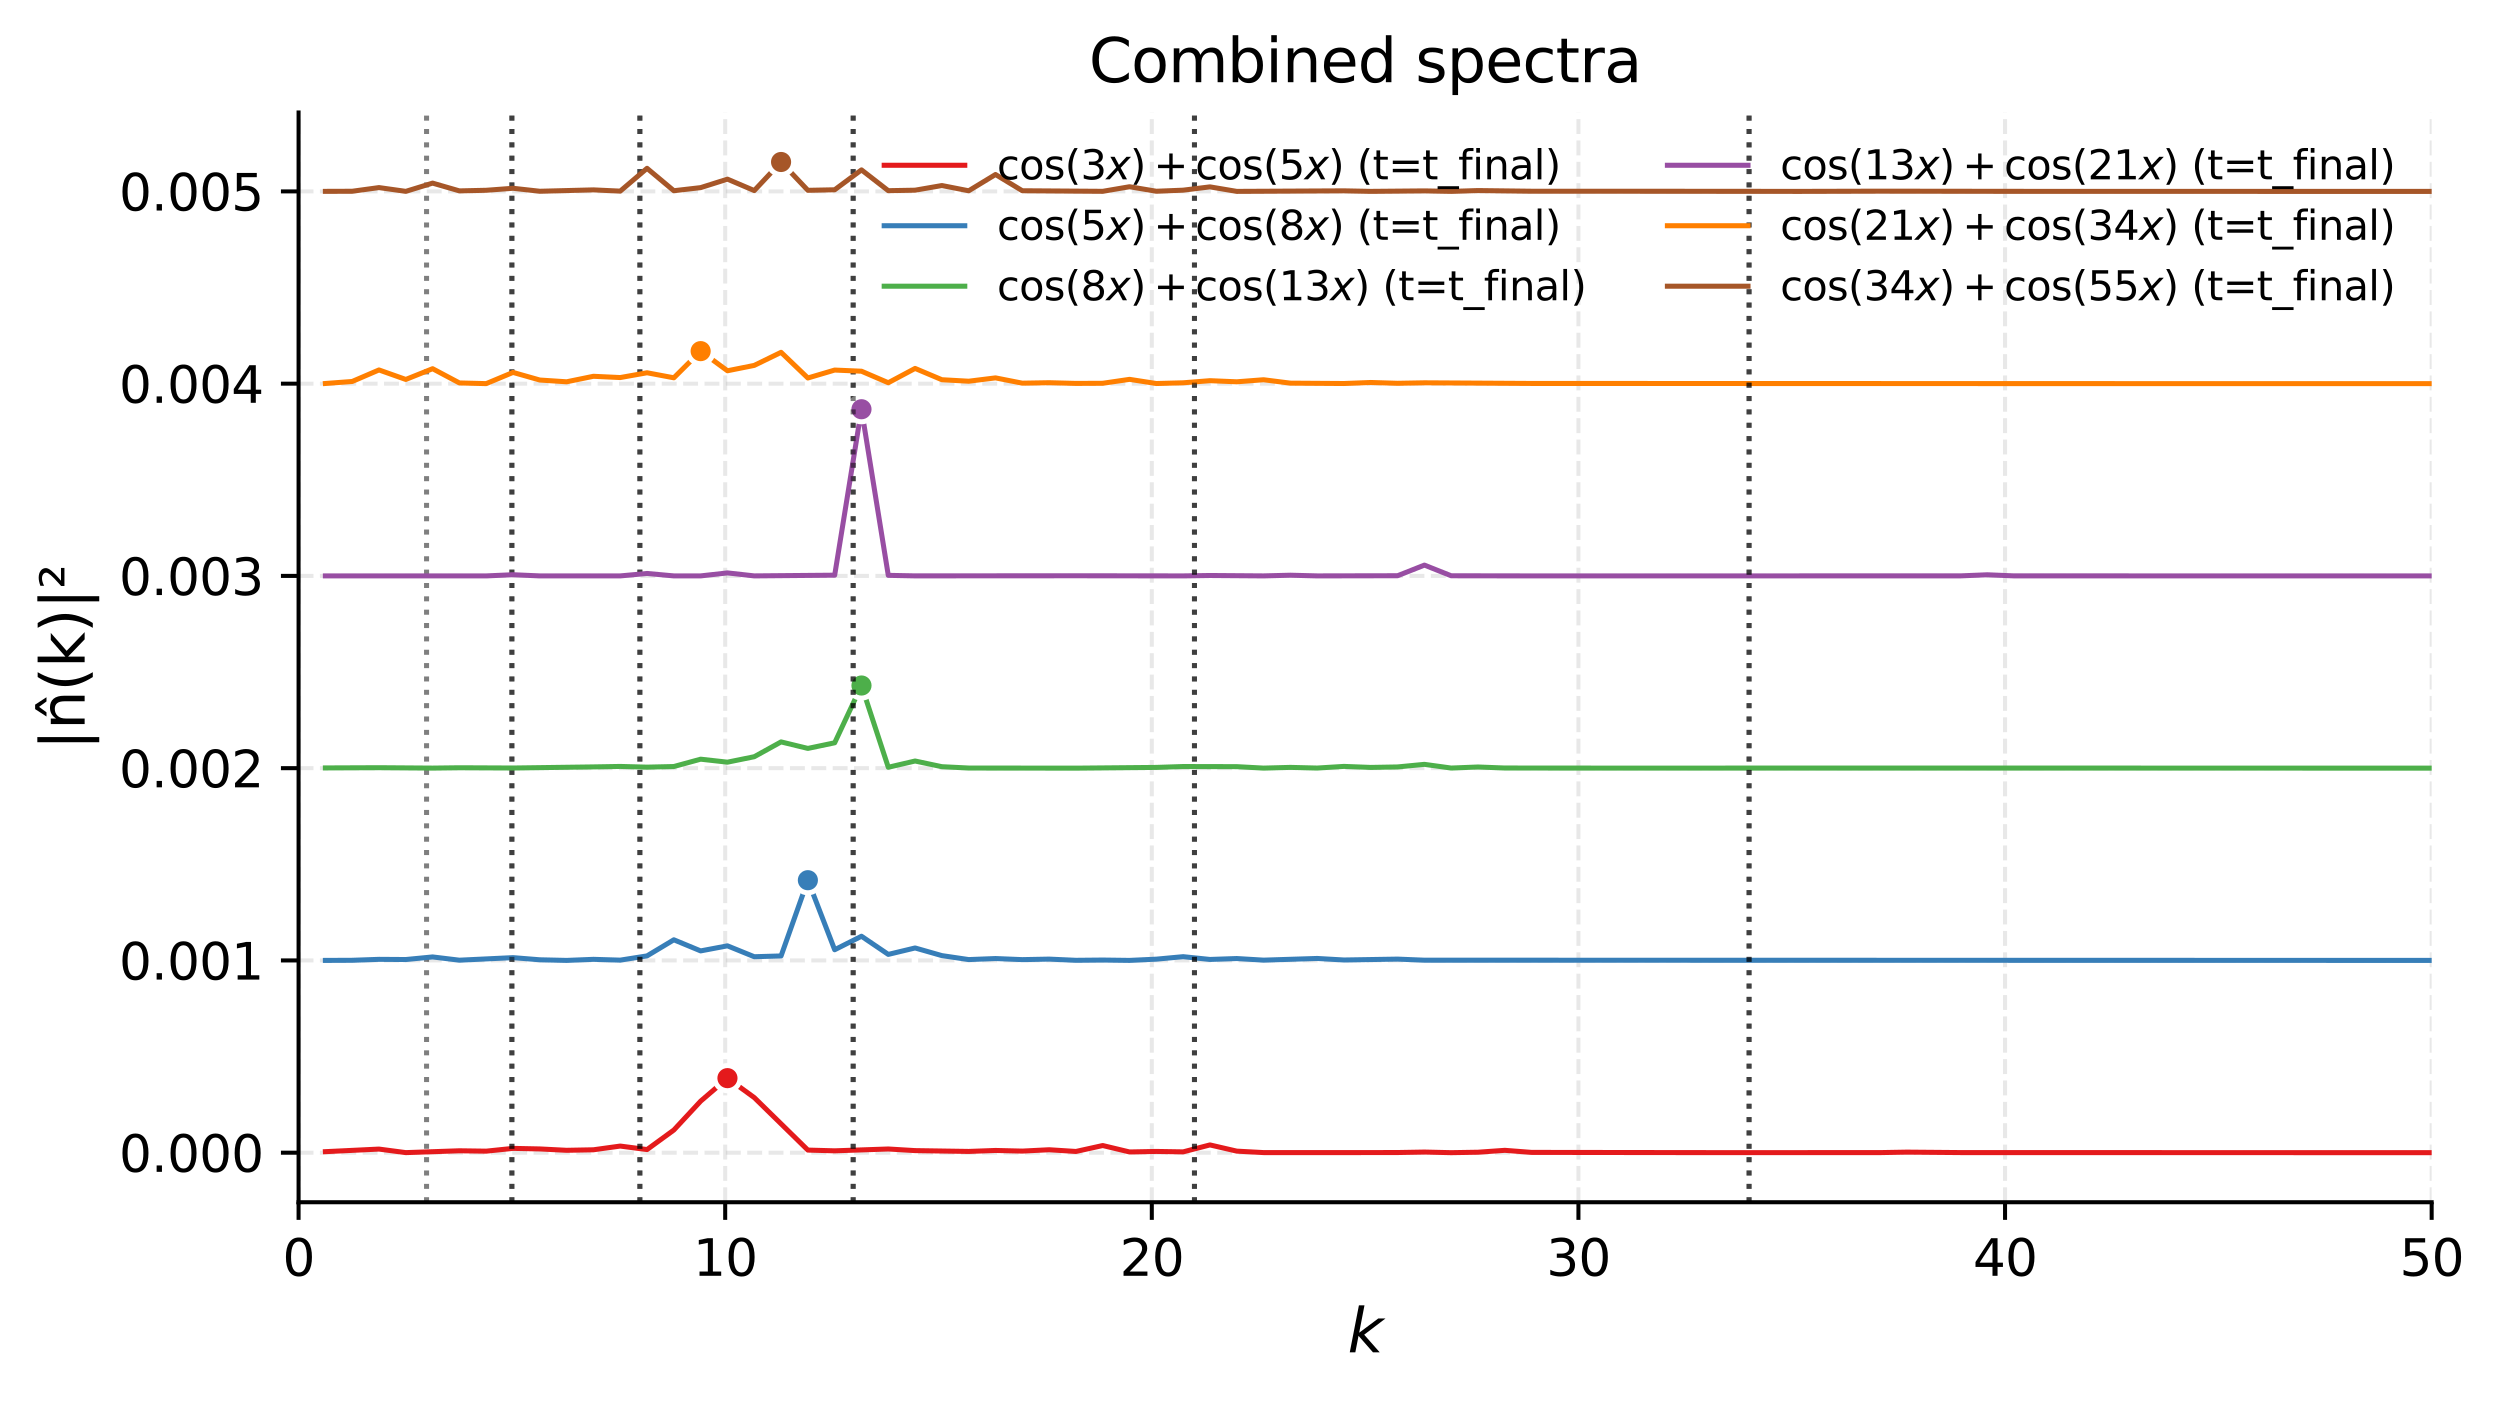 <?xml version="1.0" encoding="utf-8" standalone="no"?>
<!DOCTYPE svg PUBLIC "-//W3C//DTD SVG 1.1//EN"
  "http://www.w3.org/Graphics/SVG/1.1/DTD/svg11.dtd">
<svg xmlns:xlink="http://www.w3.org/1999/xlink" width="496.158pt" height="278.09pt" viewBox="0 0 496.158 278.09" xmlns="http://www.w3.org/2000/svg" version="1.1">
 <defs>
  <style type="text/css">*{stroke-linejoin: round; stroke-linecap: butt}</style>
 </defs>
 <g id="figure_1">
  <g id="patch_1">
   <path d="M 0 278.09 
L 496.158 278.09 
L 496.158 0 
L 0 0 
z
" style="fill: #ffffff"/>
  </g>
  <g id="axes_1">
   <g id="patch_2">
    <path d="M 59.256 238.598 
L 482.596 238.598 
L 482.596 22.318 
L 59.256 22.318 
z
" style="fill: #ffffff"/>
   </g>
   <g id="matplotlib.axis_1">
    <g id="xtick_1">
     <g id="line2d_1">
      <path d="M 59.256 238.598 
L 59.256 22.318 
" clip-path="url(#pb105284854)" style="fill: none; stroke-dasharray: 2.96,1.28; stroke-dashoffset: 0; stroke: #b0b0b0; stroke-opacity: 0.3; stroke-width: 0.8"/>
     </g>
     <g id="line2d_2">
      <defs>
       <path id="mf22208393f" d="M 0 0 
L 0 3.5 
" style="stroke: #000000; stroke-width: 0.8"/>
      </defs>
      <g>
       <use xlink:href="#mf22208393f" x="59.256" y="238.598" style="stroke: #000000; stroke-width: 0.8"/>
      </g>
     </g>
     <g id="text_1">
      <!-- 0 -->
      <g transform="translate(56.074 253.197) scale(0.1 -0.1)">
       <defs>
        <path id="DejaVuSans-30" d="M 2034 4250 
Q 1547 4250 1301 3770 
Q 1056 3291 1056 2328 
Q 1056 1369 1301 889 
Q 1547 409 2034 409 
Q 2525 409 2770 889 
Q 3016 1369 3016 2328 
Q 3016 3291 2770 3770 
Q 2525 4250 2034 4250 
z
M 2034 4750 
Q 2819 4750 3233 4129 
Q 3647 3509 3647 2328 
Q 3647 1150 3233 529 
Q 2819 -91 2034 -91 
Q 1250 -91 836 529 
Q 422 1150 422 2328 
Q 422 3509 836 4129 
Q 1250 4750 2034 4750 
z
" transform="scale(0.016)"/>
       </defs>
       <use xlink:href="#DejaVuSans-30"/>
      </g>
     </g>
    </g>
    <g id="xtick_2">
     <g id="line2d_3">
      <path d="M 143.924 238.598 
L 143.924 22.318 
" clip-path="url(#pb105284854)" style="fill: none; stroke-dasharray: 2.96,1.28; stroke-dashoffset: 0; stroke: #b0b0b0; stroke-opacity: 0.3; stroke-width: 0.8"/>
     </g>
     <g id="line2d_4">
      <g>
       <use xlink:href="#mf22208393f" x="143.924" y="238.598" style="stroke: #000000; stroke-width: 0.8"/>
      </g>
     </g>
     <g id="text_2">
      <!-- 10 -->
      <g transform="translate(137.561 253.197) scale(0.1 -0.1)">
       <defs>
        <path id="DejaVuSans-31" d="M 794 531 
L 1825 531 
L 1825 4091 
L 703 3866 
L 703 4441 
L 1819 4666 
L 2450 4666 
L 2450 531 
L 3481 531 
L 3481 0 
L 794 0 
L 794 531 
z
" transform="scale(0.016)"/>
       </defs>
       <use xlink:href="#DejaVuSans-31"/>
       <use xlink:href="#DejaVuSans-30" x="63.623"/>
      </g>
     </g>
    </g>
    <g id="xtick_3">
     <g id="line2d_5">
      <path d="M 228.592 238.598 
L 228.592 22.318 
" clip-path="url(#pb105284854)" style="fill: none; stroke-dasharray: 2.96,1.28; stroke-dashoffset: 0; stroke: #b0b0b0; stroke-opacity: 0.3; stroke-width: 0.8"/>
     </g>
     <g id="line2d_6">
      <g>
       <use xlink:href="#mf22208393f" x="228.592" y="238.598" style="stroke: #000000; stroke-width: 0.8"/>
      </g>
     </g>
     <g id="text_3">
      <!-- 20 -->
      <g transform="translate(222.229 253.197) scale(0.1 -0.1)">
       <defs>
        <path id="DejaVuSans-32" d="M 1228 531 
L 3431 531 
L 3431 0 
L 469 0 
L 469 531 
Q 828 903 1448 1529 
Q 2069 2156 2228 2338 
Q 2531 2678 2651 2914 
Q 2772 3150 2772 3378 
Q 2772 3750 2511 3984 
Q 2250 4219 1831 4219 
Q 1534 4219 1204 4116 
Q 875 4013 500 3803 
L 500 4441 
Q 881 4594 1212 4672 
Q 1544 4750 1819 4750 
Q 2544 4750 2975 4387 
Q 3406 4025 3406 3419 
Q 3406 3131 3298 2873 
Q 3191 2616 2906 2266 
Q 2828 2175 2409 1742 
Q 1991 1309 1228 531 
z
" transform="scale(0.016)"/>
       </defs>
       <use xlink:href="#DejaVuSans-32"/>
       <use xlink:href="#DejaVuSans-30" x="63.623"/>
      </g>
     </g>
    </g>
    <g id="xtick_4">
     <g id="line2d_7">
      <path d="M 313.26 238.598 
L 313.26 22.318 
" clip-path="url(#pb105284854)" style="fill: none; stroke-dasharray: 2.96,1.28; stroke-dashoffset: 0; stroke: #b0b0b0; stroke-opacity: 0.3; stroke-width: 0.8"/>
     </g>
     <g id="line2d_8">
      <g>
       <use xlink:href="#mf22208393f" x="313.26" y="238.598" style="stroke: #000000; stroke-width: 0.8"/>
      </g>
     </g>
     <g id="text_4">
      <!-- 30 -->
      <g transform="translate(306.897 253.197) scale(0.1 -0.1)">
       <defs>
        <path id="DejaVuSans-33" d="M 2597 2516 
Q 3050 2419 3304 2112 
Q 3559 1806 3559 1356 
Q 3559 666 3084 287 
Q 2609 -91 1734 -91 
Q 1441 -91 1130 -33 
Q 819 25 488 141 
L 488 750 
Q 750 597 1062 519 
Q 1375 441 1716 441 
Q 2309 441 2620 675 
Q 2931 909 2931 1356 
Q 2931 1769 2642 2001 
Q 2353 2234 1838 2234 
L 1294 2234 
L 1294 2753 
L 1863 2753 
Q 2328 2753 2575 2939 
Q 2822 3125 2822 3475 
Q 2822 3834 2567 4026 
Q 2313 4219 1838 4219 
Q 1578 4219 1281 4162 
Q 984 4106 628 3988 
L 628 4550 
Q 988 4650 1302 4700 
Q 1616 4750 1894 4750 
Q 2613 4750 3031 4423 
Q 3450 4097 3450 3541 
Q 3450 3153 3228 2886 
Q 3006 2619 2597 2516 
z
" transform="scale(0.016)"/>
       </defs>
       <use xlink:href="#DejaVuSans-33"/>
       <use xlink:href="#DejaVuSans-30" x="63.623"/>
      </g>
     </g>
    </g>
    <g id="xtick_5">
     <g id="line2d_9">
      <path d="M 397.928 238.598 
L 397.928 22.318 
" clip-path="url(#pb105284854)" style="fill: none; stroke-dasharray: 2.96,1.28; stroke-dashoffset: 0; stroke: #b0b0b0; stroke-opacity: 0.3; stroke-width: 0.8"/>
     </g>
     <g id="line2d_10">
      <g>
       <use xlink:href="#mf22208393f" x="397.928" y="238.598" style="stroke: #000000; stroke-width: 0.8"/>
      </g>
     </g>
     <g id="text_5">
      <!-- 40 -->
      <g transform="translate(391.565 253.197) scale(0.1 -0.1)">
       <defs>
        <path id="DejaVuSans-34" d="M 2419 4116 
L 825 1625 
L 2419 1625 
L 2419 4116 
z
M 2253 4666 
L 3047 4666 
L 3047 1625 
L 3713 1625 
L 3713 1100 
L 3047 1100 
L 3047 0 
L 2419 0 
L 2419 1100 
L 313 1100 
L 313 1709 
L 2253 4666 
z
" transform="scale(0.016)"/>
       </defs>
       <use xlink:href="#DejaVuSans-34"/>
       <use xlink:href="#DejaVuSans-30" x="63.623"/>
      </g>
     </g>
    </g>
    <g id="xtick_6">
     <g id="line2d_11">
      <path d="M 482.596 238.598 
L 482.596 22.318 
" clip-path="url(#pb105284854)" style="fill: none; stroke-dasharray: 2.96,1.28; stroke-dashoffset: 0; stroke: #b0b0b0; stroke-opacity: 0.3; stroke-width: 0.8"/>
     </g>
     <g id="line2d_12">
      <g>
       <use xlink:href="#mf22208393f" x="482.596" y="238.598" style="stroke: #000000; stroke-width: 0.8"/>
      </g>
     </g>
     <g id="text_6">
      <!-- 50 -->
      <g transform="translate(476.233 253.197) scale(0.1 -0.1)">
       <defs>
        <path id="DejaVuSans-35" d="M 691 4666 
L 3169 4666 
L 3169 4134 
L 1269 4134 
L 1269 2991 
Q 1406 3038 1543 3061 
Q 1681 3084 1819 3084 
Q 2600 3084 3056 2656 
Q 3513 2228 3513 1497 
Q 3513 744 3044 326 
Q 2575 -91 1722 -91 
Q 1428 -91 1123 -41 
Q 819 9 494 109 
L 494 744 
Q 775 591 1075 516 
Q 1375 441 1709 441 
Q 2250 441 2565 725 
Q 2881 1009 2881 1497 
Q 2881 1984 2565 2268 
Q 2250 2553 1709 2553 
Q 1456 2553 1204 2497 
Q 953 2441 691 2322 
L 691 4666 
z
" transform="scale(0.016)"/>
       </defs>
       <use xlink:href="#DejaVuSans-35"/>
       <use xlink:href="#DejaVuSans-30" x="63.623"/>
      </g>
     </g>
    </g>
    <g id="text_7">
     <!-- $k$ -->
     <g transform="translate(267.446 268.394) scale(0.12 -0.12)">
      <defs>
       <path id="DejaVuSans-Oblique-6b" d="M 1172 4863 
L 1747 4863 
L 1197 2028 
L 3169 3500 
L 3916 3500 
L 1716 1825 
L 3322 0 
L 2625 0 
L 1131 1709 
L 800 0 
L 225 0 
L 1172 4863 
z
" transform="scale(0.016)"/>
      </defs>
      <use xlink:href="#DejaVuSans-Oblique-6b" transform="translate(0 0.016)"/>
     </g>
    </g>
   </g>
   <g id="matplotlib.axis_2">
    <g id="ytick_1">
     <g id="line2d_13">
      <path d="M 59.256 228.767 
L 482.596 228.767 
" clip-path="url(#pb105284854)" style="fill: none; stroke-dasharray: 2.96,1.28; stroke-dashoffset: 0; stroke: #b0b0b0; stroke-opacity: 0.3; stroke-width: 0.8"/>
     </g>
     <g id="line2d_14">
      <defs>
       <path id="m8b36fe21f2" d="M 0 0 
L -3.5 0 
" style="stroke: #000000; stroke-width: 0.8"/>
      </defs>
      <g>
       <use xlink:href="#m8b36fe21f2" x="59.256" y="228.767" style="stroke: #000000; stroke-width: 0.8"/>
      </g>
     </g>
     <g id="text_8">
      <!-- 0.000 -->
      <g transform="translate(23.628 232.566) scale(0.1 -0.1)">
       <defs>
        <path id="DejaVuSans-2e" d="M 684 794 
L 1344 794 
L 1344 0 
L 684 0 
L 684 794 
z
" transform="scale(0.016)"/>
       </defs>
       <use xlink:href="#DejaVuSans-30"/>
       <use xlink:href="#DejaVuSans-2e" x="63.623"/>
       <use xlink:href="#DejaVuSans-30" x="95.41"/>
       <use xlink:href="#DejaVuSans-30" x="159.033"/>
       <use xlink:href="#DejaVuSans-30" x="222.656"/>
      </g>
     </g>
    </g>
    <g id="ytick_2">
     <g id="line2d_15">
      <path d="M 59.256 190.611 
L 482.596 190.611 
" clip-path="url(#pb105284854)" style="fill: none; stroke-dasharray: 2.96,1.28; stroke-dashoffset: 0; stroke: #b0b0b0; stroke-opacity: 0.3; stroke-width: 0.8"/>
     </g>
     <g id="line2d_16">
      <g>
       <use xlink:href="#m8b36fe21f2" x="59.256" y="190.611" style="stroke: #000000; stroke-width: 0.8"/>
      </g>
     </g>
     <g id="text_9">
      <!-- 0.001 -->
      <g transform="translate(23.628 194.41) scale(0.1 -0.1)">
       <use xlink:href="#DejaVuSans-30"/>
       <use xlink:href="#DejaVuSans-2e" x="63.623"/>
       <use xlink:href="#DejaVuSans-30" x="95.41"/>
       <use xlink:href="#DejaVuSans-30" x="159.033"/>
       <use xlink:href="#DejaVuSans-31" x="222.656"/>
      </g>
     </g>
    </g>
    <g id="ytick_3">
     <g id="line2d_17">
      <path d="M 59.256 152.454 
L 482.596 152.454 
" clip-path="url(#pb105284854)" style="fill: none; stroke-dasharray: 2.96,1.28; stroke-dashoffset: 0; stroke: #b0b0b0; stroke-opacity: 0.3; stroke-width: 0.8"/>
     </g>
     <g id="line2d_18">
      <g>
       <use xlink:href="#m8b36fe21f2" x="59.256" y="152.454" style="stroke: #000000; stroke-width: 0.8"/>
      </g>
     </g>
     <g id="text_10">
      <!-- 0.002 -->
      <g transform="translate(23.628 156.253) scale(0.1 -0.1)">
       <use xlink:href="#DejaVuSans-30"/>
       <use xlink:href="#DejaVuSans-2e" x="63.623"/>
       <use xlink:href="#DejaVuSans-30" x="95.41"/>
       <use xlink:href="#DejaVuSans-30" x="159.033"/>
       <use xlink:href="#DejaVuSans-32" x="222.656"/>
      </g>
     </g>
    </g>
    <g id="ytick_4">
     <g id="line2d_19">
      <path d="M 59.256 114.297 
L 482.596 114.297 
" clip-path="url(#pb105284854)" style="fill: none; stroke-dasharray: 2.96,1.28; stroke-dashoffset: 0; stroke: #b0b0b0; stroke-opacity: 0.3; stroke-width: 0.8"/>
     </g>
     <g id="line2d_20">
      <g>
       <use xlink:href="#m8b36fe21f2" x="59.256" y="114.297" style="stroke: #000000; stroke-width: 0.8"/>
      </g>
     </g>
     <g id="text_11">
      <!-- 0.003 -->
      <g transform="translate(23.628 118.097) scale(0.1 -0.1)">
       <use xlink:href="#DejaVuSans-30"/>
       <use xlink:href="#DejaVuSans-2e" x="63.623"/>
       <use xlink:href="#DejaVuSans-30" x="95.41"/>
       <use xlink:href="#DejaVuSans-30" x="159.033"/>
       <use xlink:href="#DejaVuSans-33" x="222.656"/>
      </g>
     </g>
    </g>
    <g id="ytick_5">
     <g id="line2d_21">
      <path d="M 59.256 76.141 
L 482.596 76.141 
" clip-path="url(#pb105284854)" style="fill: none; stroke-dasharray: 2.96,1.28; stroke-dashoffset: 0; stroke: #b0b0b0; stroke-opacity: 0.3; stroke-width: 0.8"/>
     </g>
     <g id="line2d_22">
      <g>
       <use xlink:href="#m8b36fe21f2" x="59.256" y="76.141" style="stroke: #000000; stroke-width: 0.8"/>
      </g>
     </g>
     <g id="text_12">
      <!-- 0.004 -->
      <g transform="translate(23.628 79.94) scale(0.1 -0.1)">
       <use xlink:href="#DejaVuSans-30"/>
       <use xlink:href="#DejaVuSans-2e" x="63.623"/>
       <use xlink:href="#DejaVuSans-30" x="95.41"/>
       <use xlink:href="#DejaVuSans-30" x="159.033"/>
       <use xlink:href="#DejaVuSans-34" x="222.656"/>
      </g>
     </g>
    </g>
    <g id="ytick_6">
     <g id="line2d_23">
      <path d="M 59.256 37.984 
L 482.596 37.984 
" clip-path="url(#pb105284854)" style="fill: none; stroke-dasharray: 2.96,1.28; stroke-dashoffset: 0; stroke: #b0b0b0; stroke-opacity: 0.3; stroke-width: 0.8"/>
     </g>
     <g id="line2d_24">
      <g>
       <use xlink:href="#m8b36fe21f2" x="59.256" y="37.984" style="stroke: #000000; stroke-width: 0.8"/>
      </g>
     </g>
     <g id="text_13">
      <!-- 0.005 -->
      <g transform="translate(23.628 41.783) scale(0.1 -0.1)">
       <use xlink:href="#DejaVuSans-30"/>
       <use xlink:href="#DejaVuSans-2e" x="63.623"/>
       <use xlink:href="#DejaVuSans-30" x="95.41"/>
       <use xlink:href="#DejaVuSans-30" x="159.033"/>
       <use xlink:href="#DejaVuSans-35" x="222.656"/>
      </g>
     </g>
    </g>
    <g id="text_14">
     <!-- |n̂(k)|² -->
     <g transform="translate(16.798 148.865) rotate(-90) scale(0.12 -0.12)">
      <defs>
       <path id="DejaVuSans-7c" d="M 1344 4891 
L 1344 -1509 
L 813 -1509 
L 813 4891 
L 1344 4891 
z
" transform="scale(0.016)"/>
       <path id="DejaVuSans-6e" d="M 3513 2113 
L 3513 0 
L 2938 0 
L 2938 2094 
Q 2938 2591 2744 2837 
Q 2550 3084 2163 3084 
Q 1697 3084 1428 2787 
Q 1159 2491 1159 1978 
L 1159 0 
L 581 0 
L 581 3500 
L 1159 3500 
L 1159 2956 
Q 1366 3272 1645 3428 
Q 1925 3584 2291 3584 
Q 2894 3584 3203 3211 
Q 3513 2838 3513 2113 
z
" transform="scale(0.016)"/>
       <path id="DejaVuSans-302" d="M -1831 5119 
L -1369 5119 
L -603 3944 
L -1038 3944 
L -1600 4709 
L -2163 3944 
L -2597 3944 
L -1831 5119 
z
M -1600 3584 
L -1600 3584 
z
" transform="scale(0.016)"/>
       <path id="DejaVuSans-28" d="M 1984 4856 
Q 1566 4138 1362 3434 
Q 1159 2731 1159 2009 
Q 1159 1288 1364 580 
Q 1569 -128 1984 -844 
L 1484 -844 
Q 1016 -109 783 600 
Q 550 1309 550 2009 
Q 550 2706 781 3412 
Q 1013 4119 1484 4856 
L 1984 4856 
z
" transform="scale(0.016)"/>
       <path id="DejaVuSans-6b" d="M 581 4863 
L 1159 4863 
L 1159 1991 
L 2875 3500 
L 3609 3500 
L 1753 1863 
L 3688 0 
L 2938 0 
L 1159 1709 
L 1159 0 
L 581 0 
L 581 4863 
z
" transform="scale(0.016)"/>
       <path id="DejaVuSans-29" d="M 513 4856 
L 1013 4856 
Q 1481 4119 1714 3412 
Q 1947 2706 1947 2009 
Q 1947 1309 1714 600 
Q 1481 -109 1013 -844 
L 513 -844 
Q 928 -128 1133 580 
Q 1338 1288 1338 2009 
Q 1338 2731 1133 3434 
Q 928 4138 513 4856 
z
" transform="scale(0.016)"/>
       <path id="DejaVuSans-b2" d="M 838 2444 
L 2163 2444 
L 2163 2088 
L 294 2088 
L 294 2431 
Q 400 2528 597 2703 
Q 1672 3656 1672 3950 
Q 1672 4156 1509 4282 
Q 1347 4409 1081 4409 
Q 919 4409 728 4354 
Q 538 4300 313 4191 
L 313 4575 
Q 553 4663 761 4706 
Q 969 4750 1147 4750 
Q 1600 4750 1872 4544 
Q 2144 4338 2144 4000 
Q 2144 3566 1109 2678 
Q 934 2528 838 2444 
z
" transform="scale(0.016)"/>
      </defs>
      <use xlink:href="#DejaVuSans-7c"/>
      <use xlink:href="#DejaVuSans-6e" x="33.691"/>
      <use xlink:href="#DejaVuSans-302" x="97.07"/>
      <use xlink:href="#DejaVuSans-28" x="97.07"/>
      <use xlink:href="#DejaVuSans-6b" x="136.084"/>
      <use xlink:href="#DejaVuSans-29" x="193.994"/>
      <use xlink:href="#DejaVuSans-7c" x="233.008"/>
      <use xlink:href="#DejaVuSans-b2" x="266.699"/>
     </g>
    </g>
   </g>
   <g id="line2d_25">
    <path d="M 64.575 228.563 
L 75.215 228.05 
L 80.535 228.753 
L 91.175 228.388 
L 96.495 228.463 
L 101.814 227.91 
L 107.134 228.022 
L 112.454 228.293 
L 117.774 228.19 
L 123.094 227.452 
L 128.414 228.147 
L 133.733 224.268 
L 139.053 218.538 
L 144.373 213.971 
L 149.693 217.831 
L 160.333 228.249 
L 165.653 228.396 
L 176.292 228.032 
L 181.612 228.353 
L 192.252 228.517 
L 197.572 228.323 
L 202.892 228.45 
L 208.211 228.182 
L 213.531 228.523 
L 218.851 227.346 
L 224.171 228.622 
L 229.491 228.517 
L 234.811 228.604 
L 240.13 227.225 
L 245.45 228.457 
L 250.77 228.746 
L 266.73 228.749 
L 277.369 228.736 
L 282.689 228.64 
L 288.009 228.763 
L 293.329 228.673 
L 298.649 228.298 
L 303.969 228.708 
L 341.208 228.756 
L 373.127 228.75 
L 378.446 228.654 
L 389.086 228.745 
L 415.685 228.75 
L 497.158 228.767 
L 497.158 228.767 
" clip-path="url(#pb105284854)" style="fill: none; stroke: #e41a1c; stroke-linecap: square"/>
   </g>
   <g id="line2d_26">
    <path d="M 144.373 213.971 
" clip-path="url(#pb105284854)" style="fill: none; stroke: #e41a1c; stroke-width: 1.5; stroke-linecap: square"/>
    <defs>
     <path id="m9e78f5639f" d="M 0 2.5 
C 0.663 2.5 1.299 2.237 1.768 1.768 
C 2.237 1.299 2.5 0.663 2.5 0 
C 2.5 -0.663 2.237 -1.299 1.768 -1.768 
C 1.299 -2.237 0.663 -2.5 0 -2.5 
C -0.663 -2.5 -1.299 -2.237 -1.768 -1.768 
C -2.237 -1.299 -2.5 -0.663 -2.5 0 
C -2.5 0.663 -2.237 1.299 -1.768 1.768 
C -1.299 2.237 -0.663 2.5 0 2.5 
z
" style="stroke: #ffffff"/>
    </defs>
    <g clip-path="url(#pb105284854)">
     <use xlink:href="#m9e78f5639f" x="144.373" y="213.971" style="fill: #e41a1c; stroke: #ffffff"/>
    </g>
   </g>
   <g id="line2d_27">
    <path d="M 84.656 238.598 
L 84.656 22.318 
" clip-path="url(#pb105284854)" style="fill: none; stroke-dasharray: 1,1.65; stroke-dashoffset: 0; stroke: #000000; stroke-opacity: 0.5"/>
   </g>
   <g id="line2d_28">
    <path d="M 101.59 238.598 
L 101.59 22.318 
" clip-path="url(#pb105284854)" style="fill: none; stroke-dasharray: 1,1.65; stroke-dashoffset: 0; stroke: #000000; stroke-opacity: 0.5"/>
   </g>
   <g id="line2d_29">
    <path d="M 64.575 190.606 
L 69.895 190.581 
L 75.215 190.395 
L 80.535 190.432 
L 85.855 189.916 
L 91.175 190.562 
L 101.814 190.055 
L 107.134 190.483 
L 112.454 190.605 
L 117.774 190.393 
L 123.094 190.552 
L 128.414 189.709 
L 133.733 186.515 
L 139.053 188.719 
L 144.373 187.713 
L 149.693 189.875 
L 155.013 189.719 
L 160.333 174.688 
L 165.653 188.489 
L 170.972 185.81 
L 176.292 189.413 
L 181.612 188.135 
L 186.932 189.655 
L 192.252 190.441 
L 197.572 190.234 
L 202.892 190.452 
L 208.211 190.347 
L 213.531 190.586 
L 218.851 190.534 
L 224.171 190.604 
L 229.491 190.357 
L 234.811 189.864 
L 240.13 190.415 
L 245.45 190.233 
L 250.77 190.553 
L 261.41 190.218 
L 266.73 190.523 
L 277.369 190.347 
L 282.689 190.563 
L 497.158 190.608 
L 497.158 190.608 
" clip-path="url(#pb105284854)" style="fill: none; stroke: #377eb8; stroke-linecap: square"/>
   </g>
   <g id="line2d_30">
    <path d="M 160.333 174.688 
" clip-path="url(#pb105284854)" style="fill: none; stroke: #377eb8; stroke-width: 1.5; stroke-linecap: square"/>
    <defs>
     <path id="ma1eb45672c" d="M 0 2.5 
C 0.663 2.5 1.299 2.237 1.768 1.768 
C 2.237 1.299 2.5 0.663 2.5 0 
C 2.5 -0.663 2.237 -1.299 1.768 -1.768 
C 1.299 -2.237 0.663 -2.5 0 -2.5 
C -0.663 -2.5 -1.299 -2.237 -1.768 -1.768 
C -2.237 -1.299 -2.5 -0.663 -2.5 0 
C -2.5 0.663 -2.237 1.299 -1.768 1.768 
C -1.299 2.237 -0.663 2.5 0 2.5 
z
" style="stroke: #ffffff"/>
    </defs>
    <g clip-path="url(#pb105284854)">
     <use xlink:href="#ma1eb45672c" x="160.333" y="174.688" style="fill: #377eb8; stroke: #ffffff"/>
    </g>
   </g>
   <g id="line2d_31">
    <path d="M 101.59 238.598 
L 101.59 22.318 
" clip-path="url(#pb105284854)" style="fill: none; stroke-dasharray: 1,1.65; stroke-dashoffset: 0; stroke: #000000; stroke-opacity: 0.5"/>
   </g>
   <g id="line2d_32">
    <path d="M 126.99 238.598 
L 126.99 22.318 
" clip-path="url(#pb105284854)" style="fill: none; stroke-dasharray: 1,1.65; stroke-dashoffset: 0; stroke: #000000; stroke-opacity: 0.5"/>
   </g>
   <g id="line2d_33">
    <path d="M 64.575 152.405 
L 75.215 152.359 
L 85.855 152.438 
L 91.175 152.371 
L 101.814 152.421 
L 117.774 152.202 
L 123.094 152.109 
L 128.414 152.25 
L 133.733 152.127 
L 139.053 150.67 
L 144.373 151.263 
L 149.693 150.179 
L 155.013 147.24 
L 160.333 148.533 
L 165.653 147.416 
L 170.972 136.048 
L 176.292 152.275 
L 181.612 151.033 
L 186.932 152.161 
L 192.252 152.425 
L 213.531 152.449 
L 229.491 152.303 
L 234.811 152.127 
L 245.45 152.152 
L 250.77 152.44 
L 256.09 152.298 
L 261.41 152.43 
L 266.73 152.102 
L 272.05 152.306 
L 277.369 152.209 
L 282.689 151.695 
L 288.009 152.43 
L 293.329 152.22 
L 298.649 152.421 
L 319.928 152.441 
L 383.766 152.43 
L 497.158 152.449 
L 497.158 152.449 
" clip-path="url(#pb105284854)" style="fill: none; stroke: #4daf4a; stroke-linecap: square"/>
   </g>
   <g id="line2d_34">
    <path d="M 170.972 136.048 
" clip-path="url(#pb105284854)" style="fill: none; stroke: #4daf4a; stroke-width: 1.5; stroke-linecap: square"/>
    <defs>
     <path id="m3208ad61ff" d="M 0 2.5 
C 0.663 2.5 1.299 2.237 1.768 1.768 
C 2.237 1.299 2.5 0.663 2.5 0 
C 2.5 -0.663 2.237 -1.299 1.768 -1.768 
C 1.299 -2.237 0.663 -2.5 0 -2.5 
C -0.663 -2.5 -1.299 -2.237 -1.768 -1.768 
C -2.237 -1.299 -2.5 -0.663 -2.5 0 
C -2.5 0.663 -2.237 1.299 -1.768 1.768 
C -1.299 2.237 -0.663 2.5 0 2.5 
z
" style="stroke: #ffffff"/>
    </defs>
    <g clip-path="url(#pb105284854)">
     <use xlink:href="#m3208ad61ff" x="170.972" y="136.048" style="fill: #4daf4a; stroke: #ffffff"/>
    </g>
   </g>
   <g id="line2d_35">
    <path d="M 126.99 238.598 
L 126.99 22.318 
" clip-path="url(#pb105284854)" style="fill: none; stroke-dasharray: 1,1.65; stroke-dashoffset: 0; stroke: #000000; stroke-opacity: 0.5"/>
   </g>
   <g id="line2d_36">
    <path d="M 169.324 238.598 
L 169.324 22.318 
" clip-path="url(#pb105284854)" style="fill: none; stroke-dasharray: 1,1.65; stroke-dashoffset: 0; stroke: #000000; stroke-opacity: 0.5"/>
   </g>
   <g id="line2d_37">
    <path d="M 64.575 114.292 
L 96.495 114.297 
L 101.814 114.061 
L 107.134 114.297 
L 123.094 114.297 
L 128.414 113.811 
L 133.733 114.295 
L 139.053 114.295 
L 144.373 113.7 
L 149.693 114.295 
L 165.653 114.152 
L 170.972 81.217 
L 176.292 114.185 
L 181.612 114.29 
L 213.531 114.268 
L 234.811 114.296 
L 240.13 114.215 
L 250.77 114.295 
L 256.09 114.158 
L 261.41 114.295 
L 277.369 114.261 
L 282.689 112.152 
L 288.009 114.269 
L 303.969 114.296 
L 314.608 114.296 
L 389.086 114.289 
L 394.406 114.073 
L 399.726 114.291 
L 497.158 114.297 
L 497.158 114.297 
" clip-path="url(#pb105284854)" style="fill: none; stroke: #984ea3; stroke-linecap: square"/>
   </g>
   <g id="line2d_38">
    <path d="M 170.972 81.217 
" clip-path="url(#pb105284854)" style="fill: none; stroke: #984ea3; stroke-width: 1.5; stroke-linecap: square"/>
    <defs>
     <path id="m567f474249" d="M 0 2.5 
C 0.663 2.5 1.299 2.237 1.768 1.768 
C 2.237 1.299 2.5 0.663 2.5 0 
C 2.5 -0.663 2.237 -1.299 1.768 -1.768 
C 1.299 -2.237 0.663 -2.5 0 -2.5 
C -0.663 -2.5 -1.299 -2.237 -1.768 -1.768 
C -2.237 -1.299 -2.5 -0.663 -2.5 0 
C -2.5 0.663 -2.237 1.299 -1.768 1.768 
C -1.299 2.237 -0.663 2.5 0 2.5 
z
" style="stroke: #ffffff"/>
    </defs>
    <g clip-path="url(#pb105284854)">
     <use xlink:href="#m567f474249" x="170.972" y="81.217" style="fill: #984ea3; stroke: #ffffff"/>
    </g>
   </g>
   <g id="line2d_39">
    <path d="M 169.324 238.598 
L 169.324 22.318 
" clip-path="url(#pb105284854)" style="fill: none; stroke-dasharray: 1,1.65; stroke-dashoffset: 0; stroke: #000000; stroke-opacity: 0.5"/>
   </g>
   <g id="line2d_40">
    <path d="M 237.058 238.598 
L 237.058 22.318 
" clip-path="url(#pb105284854)" style="fill: none; stroke-dasharray: 1,1.65; stroke-dashoffset: 0; stroke: #000000; stroke-opacity: 0.5"/>
   </g>
   <g id="line2d_41">
    <path d="M 64.575 76.109 
L 69.895 75.709 
L 75.215 73.421 
L 80.535 75.307 
L 85.855 73.173 
L 91.175 76 
L 96.495 76.136 
L 101.814 73.911 
L 107.134 75.422 
L 112.454 75.772 
L 117.774 74.68 
L 123.094 74.931 
L 128.414 73.98 
L 133.733 74.98 
L 139.053 69.687 
L 144.373 73.583 
L 149.693 72.517 
L 155.013 69.924 
L 160.333 75.017 
L 165.653 73.443 
L 170.972 73.672 
L 176.292 75.958 
L 181.612 73.118 
L 186.932 75.362 
L 192.252 75.657 
L 197.572 74.996 
L 202.892 76.046 
L 208.211 75.953 
L 213.531 76.093 
L 218.851 76.067 
L 224.171 75.287 
L 229.491 76.115 
L 234.811 75.972 
L 240.13 75.551 
L 245.45 75.773 
L 250.77 75.365 
L 256.09 76.041 
L 266.73 76.114 
L 272.05 75.908 
L 277.369 76.07 
L 282.689 75.972 
L 303.969 76.101 
L 431.645 76.138 
L 497.158 76.139 
L 497.158 76.139 
" clip-path="url(#pb105284854)" style="fill: none; stroke: #ff7f00; stroke-linecap: square"/>
   </g>
   <g id="line2d_42">
    <path d="M 139.053 69.687 
" clip-path="url(#pb105284854)" style="fill: none; stroke: #ff7f00; stroke-width: 1.5; stroke-linecap: square"/>
    <defs>
     <path id="m7a719849aa" d="M 0 2.5 
C 0.663 2.5 1.299 2.237 1.768 1.768 
C 2.237 1.299 2.5 0.663 2.5 0 
C 2.5 -0.663 2.237 -1.299 1.768 -1.768 
C 1.299 -2.237 0.663 -2.5 0 -2.5 
C -0.663 -2.5 -1.299 -2.237 -1.768 -1.768 
C -2.237 -1.299 -2.5 -0.663 -2.5 0 
C -2.5 0.663 -2.237 1.299 -1.768 1.768 
C -1.299 2.237 -0.663 2.5 0 2.5 
z
" style="stroke: #ffffff"/>
    </defs>
    <g clip-path="url(#pb105284854)">
     <use xlink:href="#m7a719849aa" x="139.053" y="69.687" style="fill: #ff7f00; stroke: #ffffff"/>
    </g>
   </g>
   <g id="line2d_43">
    <path d="M 237.058 238.598 
L 237.058 22.318 
" clip-path="url(#pb105284854)" style="fill: none; stroke-dasharray: 1,1.65; stroke-dashoffset: 0; stroke: #000000; stroke-opacity: 0.5"/>
   </g>
   <g id="line2d_44">
    <path d="M 347.127 238.598 
L 347.127 22.318 
" clip-path="url(#pb105284854)" style="fill: none; stroke-dasharray: 1,1.65; stroke-dashoffset: 0; stroke: #000000; stroke-opacity: 0.5"/>
   </g>
   <g id="line2d_45">
    <path d="M 64.575 37.978 
L 69.895 37.958 
L 75.215 37.228 
L 80.535 37.977 
L 85.855 36.342 
L 91.175 37.884 
L 96.495 37.764 
L 101.814 37.366 
L 107.134 37.958 
L 117.774 37.684 
L 123.094 37.931 
L 128.414 33.407 
L 133.733 37.852 
L 139.053 37.237 
L 144.373 35.554 
L 149.693 37.82 
L 155.013 32.149 
L 160.333 37.772 
L 165.653 37.664 
L 170.972 33.716 
L 176.292 37.844 
L 181.612 37.746 
L 186.932 36.822 
L 192.252 37.864 
L 197.572 34.632 
L 202.892 37.856 
L 213.531 37.933 
L 218.851 37.971 
L 224.171 37.061 
L 229.491 37.955 
L 234.811 37.742 
L 240.13 37.087 
L 245.45 37.983 
L 266.73 37.875 
L 272.05 37.981 
L 282.689 37.884 
L 288.009 37.983 
L 293.329 37.819 
L 303.969 37.952 
L 319.928 37.951 
L 357.167 37.983 
L 373.127 37.94 
L 405.046 37.981 
L 497.158 37.983 
L 497.158 37.983 
" clip-path="url(#pb105284854)" style="fill: none; stroke: #a65628; stroke-linecap: square"/>
   </g>
   <g id="line2d_46">
    <path d="M 155.013 32.149 
" clip-path="url(#pb105284854)" style="fill: none; stroke: #a65628; stroke-width: 1.5; stroke-linecap: square"/>
    <defs>
     <path id="mda341d984e" d="M 0 2.5 
C 0.663 2.5 1.299 2.237 1.768 1.768 
C 2.237 1.299 2.5 0.663 2.5 0 
C 2.5 -0.663 2.237 -1.299 1.768 -1.768 
C 1.299 -2.237 0.663 -2.5 0 -2.5 
C -0.663 -2.5 -1.299 -2.237 -1.768 -1.768 
C -2.237 -1.299 -2.5 -0.663 -2.5 0 
C -2.5 0.663 -2.237 1.299 -1.768 1.768 
C -1.299 2.237 -0.663 2.5 0 2.5 
z
" style="stroke: #ffffff"/>
    </defs>
    <g clip-path="url(#pb105284854)">
     <use xlink:href="#mda341d984e" x="155.013" y="32.149" style="fill: #a65628; stroke: #ffffff"/>
    </g>
   </g>
   <g id="line2d_47">
    <path d="M 347.127 238.598 
L 347.127 22.318 
" clip-path="url(#pb105284854)" style="fill: none; stroke-dasharray: 1,1.65; stroke-dashoffset: 0; stroke: #000000; stroke-opacity: 0.5"/>
   </g>
   <g id="line2d_48">
    <path clip-path="url(#pb105284854)" style="fill: none; stroke-dasharray: 1,1.65; stroke-dashoffset: 0; stroke: #000000; stroke-opacity: 0.5"/>
   </g>
   <g id="patch_3">
    <path d="M 59.256 238.598 
L 59.256 22.318 
" style="fill: none; stroke: #000000; stroke-width: 0.8; stroke-linejoin: miter; stroke-linecap: square"/>
   </g>
   <g id="patch_4">
    <path d="M 59.256 238.598 
L 482.596 238.598 
" style="fill: none; stroke: #000000; stroke-width: 0.8; stroke-linejoin: miter; stroke-linecap: square"/>
   </g>
   <g id="text_15">
    <!-- Combined spectra -->
    <g transform="translate(216.113 16.318) scale(0.12 -0.12)">
     <defs>
      <path id="DejaVuSans-43" d="M 4122 4306 
L 4122 3641 
Q 3803 3938 3442 4084 
Q 3081 4231 2675 4231 
Q 1875 4231 1450 3742 
Q 1025 3253 1025 2328 
Q 1025 1406 1450 917 
Q 1875 428 2675 428 
Q 3081 428 3442 575 
Q 3803 722 4122 1019 
L 4122 359 
Q 3791 134 3420 21 
Q 3050 -91 2638 -91 
Q 1578 -91 968 557 
Q 359 1206 359 2328 
Q 359 3453 968 4101 
Q 1578 4750 2638 4750 
Q 3056 4750 3426 4639 
Q 3797 4528 4122 4306 
z
" transform="scale(0.016)"/>
      <path id="DejaVuSans-6f" d="M 1959 3097 
Q 1497 3097 1228 2736 
Q 959 2375 959 1747 
Q 959 1119 1226 758 
Q 1494 397 1959 397 
Q 2419 397 2687 759 
Q 2956 1122 2956 1747 
Q 2956 2369 2687 2733 
Q 2419 3097 1959 3097 
z
M 1959 3584 
Q 2709 3584 3137 3096 
Q 3566 2609 3566 1747 
Q 3566 888 3137 398 
Q 2709 -91 1959 -91 
Q 1206 -91 779 398 
Q 353 888 353 1747 
Q 353 2609 779 3096 
Q 1206 3584 1959 3584 
z
" transform="scale(0.016)"/>
      <path id="DejaVuSans-6d" d="M 3328 2828 
Q 3544 3216 3844 3400 
Q 4144 3584 4550 3584 
Q 5097 3584 5394 3201 
Q 5691 2819 5691 2113 
L 5691 0 
L 5113 0 
L 5113 2094 
Q 5113 2597 4934 2840 
Q 4756 3084 4391 3084 
Q 3944 3084 3684 2787 
Q 3425 2491 3425 1978 
L 3425 0 
L 2847 0 
L 2847 2094 
Q 2847 2600 2669 2842 
Q 2491 3084 2119 3084 
Q 1678 3084 1418 2786 
Q 1159 2488 1159 1978 
L 1159 0 
L 581 0 
L 581 3500 
L 1159 3500 
L 1159 2956 
Q 1356 3278 1631 3431 
Q 1906 3584 2284 3584 
Q 2666 3584 2933 3390 
Q 3200 3197 3328 2828 
z
" transform="scale(0.016)"/>
      <path id="DejaVuSans-62" d="M 3116 1747 
Q 3116 2381 2855 2742 
Q 2594 3103 2138 3103 
Q 1681 3103 1420 2742 
Q 1159 2381 1159 1747 
Q 1159 1113 1420 752 
Q 1681 391 2138 391 
Q 2594 391 2855 752 
Q 3116 1113 3116 1747 
z
M 1159 2969 
Q 1341 3281 1617 3432 
Q 1894 3584 2278 3584 
Q 2916 3584 3314 3078 
Q 3713 2572 3713 1747 
Q 3713 922 3314 415 
Q 2916 -91 2278 -91 
Q 1894 -91 1617 61 
Q 1341 213 1159 525 
L 1159 0 
L 581 0 
L 581 4863 
L 1159 4863 
L 1159 2969 
z
" transform="scale(0.016)"/>
      <path id="DejaVuSans-69" d="M 603 3500 
L 1178 3500 
L 1178 0 
L 603 0 
L 603 3500 
z
M 603 4863 
L 1178 4863 
L 1178 4134 
L 603 4134 
L 603 4863 
z
" transform="scale(0.016)"/>
      <path id="DejaVuSans-65" d="M 3597 1894 
L 3597 1613 
L 953 1613 
Q 991 1019 1311 708 
Q 1631 397 2203 397 
Q 2534 397 2845 478 
Q 3156 559 3463 722 
L 3463 178 
Q 3153 47 2828 -22 
Q 2503 -91 2169 -91 
Q 1331 -91 842 396 
Q 353 884 353 1716 
Q 353 2575 817 3079 
Q 1281 3584 2069 3584 
Q 2775 3584 3186 3129 
Q 3597 2675 3597 1894 
z
M 3022 2063 
Q 3016 2534 2758 2815 
Q 2500 3097 2075 3097 
Q 1594 3097 1305 2825 
Q 1016 2553 972 2059 
L 3022 2063 
z
" transform="scale(0.016)"/>
      <path id="DejaVuSans-64" d="M 2906 2969 
L 2906 4863 
L 3481 4863 
L 3481 0 
L 2906 0 
L 2906 525 
Q 2725 213 2448 61 
Q 2172 -91 1784 -91 
Q 1150 -91 751 415 
Q 353 922 353 1747 
Q 353 2572 751 3078 
Q 1150 3584 1784 3584 
Q 2172 3584 2448 3432 
Q 2725 3281 2906 2969 
z
M 947 1747 
Q 947 1113 1208 752 
Q 1469 391 1925 391 
Q 2381 391 2643 752 
Q 2906 1113 2906 1747 
Q 2906 2381 2643 2742 
Q 2381 3103 1925 3103 
Q 1469 3103 1208 2742 
Q 947 2381 947 1747 
z
" transform="scale(0.016)"/>
      <path id="DejaVuSans-20" transform="scale(0.016)"/>
      <path id="DejaVuSans-73" d="M 2834 3397 
L 2834 2853 
Q 2591 2978 2328 3040 
Q 2066 3103 1784 3103 
Q 1356 3103 1142 2972 
Q 928 2841 928 2578 
Q 928 2378 1081 2264 
Q 1234 2150 1697 2047 
L 1894 2003 
Q 2506 1872 2764 1633 
Q 3022 1394 3022 966 
Q 3022 478 2636 193 
Q 2250 -91 1575 -91 
Q 1294 -91 989 -36 
Q 684 19 347 128 
L 347 722 
Q 666 556 975 473 
Q 1284 391 1588 391 
Q 1994 391 2212 530 
Q 2431 669 2431 922 
Q 2431 1156 2273 1281 
Q 2116 1406 1581 1522 
L 1381 1569 
Q 847 1681 609 1914 
Q 372 2147 372 2553 
Q 372 3047 722 3315 
Q 1072 3584 1716 3584 
Q 2034 3584 2315 3537 
Q 2597 3491 2834 3397 
z
" transform="scale(0.016)"/>
      <path id="DejaVuSans-70" d="M 1159 525 
L 1159 -1331 
L 581 -1331 
L 581 3500 
L 1159 3500 
L 1159 2969 
Q 1341 3281 1617 3432 
Q 1894 3584 2278 3584 
Q 2916 3584 3314 3078 
Q 3713 2572 3713 1747 
Q 3713 922 3314 415 
Q 2916 -91 2278 -91 
Q 1894 -91 1617 61 
Q 1341 213 1159 525 
z
M 3116 1747 
Q 3116 2381 2855 2742 
Q 2594 3103 2138 3103 
Q 1681 3103 1420 2742 
Q 1159 2381 1159 1747 
Q 1159 1113 1420 752 
Q 1681 391 2138 391 
Q 2594 391 2855 752 
Q 3116 1113 3116 1747 
z
" transform="scale(0.016)"/>
      <path id="DejaVuSans-63" d="M 3122 3366 
L 3122 2828 
Q 2878 2963 2633 3030 
Q 2388 3097 2138 3097 
Q 1578 3097 1268 2742 
Q 959 2388 959 1747 
Q 959 1106 1268 751 
Q 1578 397 2138 397 
Q 2388 397 2633 464 
Q 2878 531 3122 666 
L 3122 134 
Q 2881 22 2623 -34 
Q 2366 -91 2075 -91 
Q 1284 -91 818 406 
Q 353 903 353 1747 
Q 353 2603 823 3093 
Q 1294 3584 2113 3584 
Q 2378 3584 2631 3529 
Q 2884 3475 3122 3366 
z
" transform="scale(0.016)"/>
      <path id="DejaVuSans-74" d="M 1172 4494 
L 1172 3500 
L 2356 3500 
L 2356 3053 
L 1172 3053 
L 1172 1153 
Q 1172 725 1289 603 
Q 1406 481 1766 481 
L 2356 481 
L 2356 0 
L 1766 0 
Q 1100 0 847 248 
Q 594 497 594 1153 
L 594 3053 
L 172 3053 
L 172 3500 
L 594 3500 
L 594 4494 
L 1172 4494 
z
" transform="scale(0.016)"/>
      <path id="DejaVuSans-72" d="M 2631 2963 
Q 2534 3019 2420 3045 
Q 2306 3072 2169 3072 
Q 1681 3072 1420 2755 
Q 1159 2438 1159 1844 
L 1159 0 
L 581 0 
L 581 3500 
L 1159 3500 
L 1159 2956 
Q 1341 3275 1631 3429 
Q 1922 3584 2338 3584 
Q 2397 3584 2469 3576 
Q 2541 3569 2628 3553 
L 2631 2963 
z
" transform="scale(0.016)"/>
      <path id="DejaVuSans-61" d="M 2194 1759 
Q 1497 1759 1228 1600 
Q 959 1441 959 1056 
Q 959 750 1161 570 
Q 1363 391 1709 391 
Q 2188 391 2477 730 
Q 2766 1069 2766 1631 
L 2766 1759 
L 2194 1759 
z
M 3341 1997 
L 3341 0 
L 2766 0 
L 2766 531 
Q 2569 213 2275 61 
Q 1981 -91 1556 -91 
Q 1019 -91 701 211 
Q 384 513 384 1019 
Q 384 1609 779 1909 
Q 1175 2209 1959 2209 
L 2766 2209 
L 2766 2266 
Q 2766 2663 2505 2880 
Q 2244 3097 1772 3097 
Q 1472 3097 1187 3025 
Q 903 2953 641 2809 
L 641 3341 
Q 956 3463 1253 3523 
Q 1550 3584 1831 3584 
Q 2591 3584 2966 3190 
Q 3341 2797 3341 1997 
z
" transform="scale(0.016)"/>
     </defs>
     <use xlink:href="#DejaVuSans-43"/>
     <use xlink:href="#DejaVuSans-6f" x="69.824"/>
     <use xlink:href="#DejaVuSans-6d" x="131.006"/>
     <use xlink:href="#DejaVuSans-62" x="228.418"/>
     <use xlink:href="#DejaVuSans-69" x="291.895"/>
     <use xlink:href="#DejaVuSans-6e" x="319.678"/>
     <use xlink:href="#DejaVuSans-65" x="383.057"/>
     <use xlink:href="#DejaVuSans-64" x="444.58"/>
     <use xlink:href="#DejaVuSans-20" x="508.057"/>
     <use xlink:href="#DejaVuSans-73" x="539.844"/>
     <use xlink:href="#DejaVuSans-70" x="591.943"/>
     <use xlink:href="#DejaVuSans-65" x="655.42"/>
     <use xlink:href="#DejaVuSans-63" x="716.943"/>
     <use xlink:href="#DejaVuSans-74" x="771.924"/>
     <use xlink:href="#DejaVuSans-72" x="811.133"/>
     <use xlink:href="#DejaVuSans-61" x="852.246"/>
    </g>
   </g>
   <g id="legend_1">
    <g id="line2d_49">
     <path d="M 175.476 32.798 
L 183.476 32.798 
L 191.476 32.798 
" style="fill: none; stroke: #e41a1c; stroke-linecap: square"/>
    </g>
    <g id="text_16">
     <!-- $\cos(3x) + \cos(5x)$ (t=t_final) -->
     <g transform="translate(197.876 35.598) scale(0.08 -0.08)">
      <defs>
       <path id="DejaVuSans-Oblique-78" d="M 3841 3500 
L 2234 1784 
L 3219 0 
L 2559 0 
L 1819 1388 
L 531 0 
L -166 0 
L 1556 1844 
L 641 3500 
L 1300 3500 
L 1972 2234 
L 3144 3500 
L 3841 3500 
z
" transform="scale(0.016)"/>
       <path id="DejaVuSans-2b" d="M 2944 4013 
L 2944 2272 
L 4684 2272 
L 4684 1741 
L 2944 1741 
L 2944 0 
L 2419 0 
L 2419 1741 
L 678 1741 
L 678 2272 
L 2419 2272 
L 2419 4013 
L 2944 4013 
z
" transform="scale(0.016)"/>
       <path id="DejaVuSans-3d" d="M 678 2906 
L 4684 2906 
L 4684 2381 
L 678 2381 
L 678 2906 
z
M 678 1631 
L 4684 1631 
L 4684 1100 
L 678 1100 
L 678 1631 
z
" transform="scale(0.016)"/>
       <path id="DejaVuSans-5f" d="M 3263 -1063 
L 3263 -1509 
L -63 -1509 
L -63 -1063 
L 3263 -1063 
z
" transform="scale(0.016)"/>
       <path id="DejaVuSans-66" d="M 2375 4863 
L 2375 4384 
L 1825 4384 
Q 1516 4384 1395 4259 
Q 1275 4134 1275 3809 
L 1275 3500 
L 2222 3500 
L 2222 3053 
L 1275 3053 
L 1275 0 
L 697 0 
L 697 3053 
L 147 3053 
L 147 3500 
L 697 3500 
L 697 3744 
Q 697 4328 969 4595 
Q 1241 4863 1831 4863 
L 2375 4863 
z
" transform="scale(0.016)"/>
       <path id="DejaVuSans-6c" d="M 603 4863 
L 1178 4863 
L 1178 0 
L 603 0 
L 603 4863 
z
" transform="scale(0.016)"/>
      </defs>
      <use xlink:href="#DejaVuSans-63" transform="translate(0 0.016)"/>
      <use xlink:href="#DejaVuSans-6f" transform="translate(54.98 0.016)"/>
      <use xlink:href="#DejaVuSans-73" transform="translate(116.162 0.016)"/>
      <use xlink:href="#DejaVuSans-28" transform="translate(168.262 0.016)"/>
      <use xlink:href="#DejaVuSans-33" transform="translate(207.275 0.016)"/>
      <use xlink:href="#DejaVuSans-Oblique-78" transform="translate(270.898 0.016)"/>
      <use xlink:href="#DejaVuSans-29" transform="translate(330.078 0.016)"/>
      <use xlink:href="#DejaVuSans-2b" transform="translate(388.574 0.016)"/>
      <use xlink:href="#DejaVuSans-63" transform="translate(491.846 0.016)"/>
      <use xlink:href="#DejaVuSans-6f" transform="translate(546.826 0.016)"/>
      <use xlink:href="#DejaVuSans-73" transform="translate(608.008 0.016)"/>
      <use xlink:href="#DejaVuSans-28" transform="translate(660.107 0.016)"/>
      <use xlink:href="#DejaVuSans-35" transform="translate(699.121 0.016)"/>
      <use xlink:href="#DejaVuSans-Oblique-78" transform="translate(762.744 0.016)"/>
      <use xlink:href="#DejaVuSans-29" transform="translate(821.924 0.016)"/>
      <use xlink:href="#DejaVuSans-20" transform="translate(860.938 0.016)"/>
      <use xlink:href="#DejaVuSans-28" transform="translate(892.725 0.016)"/>
      <use xlink:href="#DejaVuSans-74" transform="translate(931.738 0.016)"/>
      <use xlink:href="#DejaVuSans-3d" transform="translate(970.947 0.016)"/>
      <use xlink:href="#DejaVuSans-74" transform="translate(1054.736 0.016)"/>
      <use xlink:href="#DejaVuSans-5f" transform="translate(1093.945 0.016)"/>
      <use xlink:href="#DejaVuSans-66" transform="translate(1143.945 0.016)"/>
      <use xlink:href="#DejaVuSans-69" transform="translate(1179.15 0.016)"/>
      <use xlink:href="#DejaVuSans-6e" transform="translate(1206.934 0.016)"/>
      <use xlink:href="#DejaVuSans-61" transform="translate(1270.312 0.016)"/>
      <use xlink:href="#DejaVuSans-6c" transform="translate(1331.592 0.016)"/>
      <use xlink:href="#DejaVuSans-29" transform="translate(1359.375 0.016)"/>
     </g>
    </g>
    <g id="line2d_50">
     <path d="M 175.476 44.798 
L 183.476 44.798 
L 191.476 44.798 
" style="fill: none; stroke: #377eb8; stroke-linecap: square"/>
    </g>
    <g id="text_17">
     <!-- $\cos(5x) + \cos(8x)$ (t=t_final) -->
     <g transform="translate(197.876 47.598) scale(0.08 -0.08)">
      <defs>
       <path id="DejaVuSans-38" d="M 2034 2216 
Q 1584 2216 1326 1975 
Q 1069 1734 1069 1313 
Q 1069 891 1326 650 
Q 1584 409 2034 409 
Q 2484 409 2743 651 
Q 3003 894 3003 1313 
Q 3003 1734 2745 1975 
Q 2488 2216 2034 2216 
z
M 1403 2484 
Q 997 2584 770 2862 
Q 544 3141 544 3541 
Q 544 4100 942 4425 
Q 1341 4750 2034 4750 
Q 2731 4750 3128 4425 
Q 3525 4100 3525 3541 
Q 3525 3141 3298 2862 
Q 3072 2584 2669 2484 
Q 3125 2378 3379 2068 
Q 3634 1759 3634 1313 
Q 3634 634 3220 271 
Q 2806 -91 2034 -91 
Q 1263 -91 848 271 
Q 434 634 434 1313 
Q 434 1759 690 2068 
Q 947 2378 1403 2484 
z
M 1172 3481 
Q 1172 3119 1398 2916 
Q 1625 2713 2034 2713 
Q 2441 2713 2670 2916 
Q 2900 3119 2900 3481 
Q 2900 3844 2670 4047 
Q 2441 4250 2034 4250 
Q 1625 4250 1398 4047 
Q 1172 3844 1172 3481 
z
" transform="scale(0.016)"/>
      </defs>
      <use xlink:href="#DejaVuSans-63" transform="translate(0 0.016)"/>
      <use xlink:href="#DejaVuSans-6f" transform="translate(54.98 0.016)"/>
      <use xlink:href="#DejaVuSans-73" transform="translate(116.162 0.016)"/>
      <use xlink:href="#DejaVuSans-28" transform="translate(168.262 0.016)"/>
      <use xlink:href="#DejaVuSans-35" transform="translate(207.275 0.016)"/>
      <use xlink:href="#DejaVuSans-Oblique-78" transform="translate(270.898 0.016)"/>
      <use xlink:href="#DejaVuSans-29" transform="translate(330.078 0.016)"/>
      <use xlink:href="#DejaVuSans-2b" transform="translate(388.574 0.016)"/>
      <use xlink:href="#DejaVuSans-63" transform="translate(491.846 0.016)"/>
      <use xlink:href="#DejaVuSans-6f" transform="translate(546.826 0.016)"/>
      <use xlink:href="#DejaVuSans-73" transform="translate(608.008 0.016)"/>
      <use xlink:href="#DejaVuSans-28" transform="translate(660.107 0.016)"/>
      <use xlink:href="#DejaVuSans-38" transform="translate(699.121 0.016)"/>
      <use xlink:href="#DejaVuSans-Oblique-78" transform="translate(762.744 0.016)"/>
      <use xlink:href="#DejaVuSans-29" transform="translate(821.924 0.016)"/>
      <use xlink:href="#DejaVuSans-20" transform="translate(860.938 0.016)"/>
      <use xlink:href="#DejaVuSans-28" transform="translate(892.725 0.016)"/>
      <use xlink:href="#DejaVuSans-74" transform="translate(931.738 0.016)"/>
      <use xlink:href="#DejaVuSans-3d" transform="translate(970.947 0.016)"/>
      <use xlink:href="#DejaVuSans-74" transform="translate(1054.736 0.016)"/>
      <use xlink:href="#DejaVuSans-5f" transform="translate(1093.945 0.016)"/>
      <use xlink:href="#DejaVuSans-66" transform="translate(1143.945 0.016)"/>
      <use xlink:href="#DejaVuSans-69" transform="translate(1179.15 0.016)"/>
      <use xlink:href="#DejaVuSans-6e" transform="translate(1206.934 0.016)"/>
      <use xlink:href="#DejaVuSans-61" transform="translate(1270.312 0.016)"/>
      <use xlink:href="#DejaVuSans-6c" transform="translate(1331.592 0.016)"/>
      <use xlink:href="#DejaVuSans-29" transform="translate(1359.375 0.016)"/>
     </g>
    </g>
    <g id="line2d_51">
     <path d="M 175.476 56.798 
L 183.476 56.798 
L 191.476 56.798 
" style="fill: none; stroke: #4daf4a; stroke-linecap: square"/>
    </g>
    <g id="text_18">
     <!-- $\cos(8x) + \cos(13x)$ (t=t_final) -->
     <g transform="translate(197.876 59.598) scale(0.08 -0.08)">
      <use xlink:href="#DejaVuSans-63" transform="translate(0 0.016)"/>
      <use xlink:href="#DejaVuSans-6f" transform="translate(54.98 0.016)"/>
      <use xlink:href="#DejaVuSans-73" transform="translate(116.162 0.016)"/>
      <use xlink:href="#DejaVuSans-28" transform="translate(168.262 0.016)"/>
      <use xlink:href="#DejaVuSans-38" transform="translate(207.275 0.016)"/>
      <use xlink:href="#DejaVuSans-Oblique-78" transform="translate(270.898 0.016)"/>
      <use xlink:href="#DejaVuSans-29" transform="translate(330.078 0.016)"/>
      <use xlink:href="#DejaVuSans-2b" transform="translate(388.574 0.016)"/>
      <use xlink:href="#DejaVuSans-63" transform="translate(491.846 0.016)"/>
      <use xlink:href="#DejaVuSans-6f" transform="translate(546.826 0.016)"/>
      <use xlink:href="#DejaVuSans-73" transform="translate(608.008 0.016)"/>
      <use xlink:href="#DejaVuSans-28" transform="translate(660.107 0.016)"/>
      <use xlink:href="#DejaVuSans-31" transform="translate(699.121 0.016)"/>
      <use xlink:href="#DejaVuSans-33" transform="translate(762.744 0.016)"/>
      <use xlink:href="#DejaVuSans-Oblique-78" transform="translate(826.367 0.016)"/>
      <use xlink:href="#DejaVuSans-29" transform="translate(885.547 0.016)"/>
      <use xlink:href="#DejaVuSans-20" transform="translate(924.561 0.016)"/>
      <use xlink:href="#DejaVuSans-28" transform="translate(956.348 0.016)"/>
      <use xlink:href="#DejaVuSans-74" transform="translate(995.361 0.016)"/>
      <use xlink:href="#DejaVuSans-3d" transform="translate(1034.57 0.016)"/>
      <use xlink:href="#DejaVuSans-74" transform="translate(1118.359 0.016)"/>
      <use xlink:href="#DejaVuSans-5f" transform="translate(1157.568 0.016)"/>
      <use xlink:href="#DejaVuSans-66" transform="translate(1207.568 0.016)"/>
      <use xlink:href="#DejaVuSans-69" transform="translate(1242.773 0.016)"/>
      <use xlink:href="#DejaVuSans-6e" transform="translate(1270.557 0.016)"/>
      <use xlink:href="#DejaVuSans-61" transform="translate(1333.936 0.016)"/>
      <use xlink:href="#DejaVuSans-6c" transform="translate(1395.215 0.016)"/>
      <use xlink:href="#DejaVuSans-29" transform="translate(1422.998 0.016)"/>
     </g>
    </g>
    <g id="line2d_52">
     <path d="M 330.916 32.798 
L 338.916 32.798 
L 346.916 32.798 
" style="fill: none; stroke: #984ea3; stroke-linecap: square"/>
    </g>
    <g id="text_19">
     <!-- $\cos(13x) + \cos(21x)$ (t=t_final) -->
     <g transform="translate(353.316 35.598) scale(0.08 -0.08)">
      <use xlink:href="#DejaVuSans-63" transform="translate(0 0.016)"/>
      <use xlink:href="#DejaVuSans-6f" transform="translate(54.98 0.016)"/>
      <use xlink:href="#DejaVuSans-73" transform="translate(116.162 0.016)"/>
      <use xlink:href="#DejaVuSans-28" transform="translate(168.262 0.016)"/>
      <use xlink:href="#DejaVuSans-31" transform="translate(207.275 0.016)"/>
      <use xlink:href="#DejaVuSans-33" transform="translate(270.898 0.016)"/>
      <use xlink:href="#DejaVuSans-Oblique-78" transform="translate(334.521 0.016)"/>
      <use xlink:href="#DejaVuSans-29" transform="translate(393.701 0.016)"/>
      <use xlink:href="#DejaVuSans-2b" transform="translate(452.197 0.016)"/>
      <use xlink:href="#DejaVuSans-63" transform="translate(555.469 0.016)"/>
      <use xlink:href="#DejaVuSans-6f" transform="translate(610.449 0.016)"/>
      <use xlink:href="#DejaVuSans-73" transform="translate(671.631 0.016)"/>
      <use xlink:href="#DejaVuSans-28" transform="translate(723.73 0.016)"/>
      <use xlink:href="#DejaVuSans-32" transform="translate(762.744 0.016)"/>
      <use xlink:href="#DejaVuSans-31" transform="translate(826.367 0.016)"/>
      <use xlink:href="#DejaVuSans-Oblique-78" transform="translate(889.99 0.016)"/>
      <use xlink:href="#DejaVuSans-29" transform="translate(949.17 0.016)"/>
      <use xlink:href="#DejaVuSans-20" transform="translate(988.184 0.016)"/>
      <use xlink:href="#DejaVuSans-28" transform="translate(1019.971 0.016)"/>
      <use xlink:href="#DejaVuSans-74" transform="translate(1058.984 0.016)"/>
      <use xlink:href="#DejaVuSans-3d" transform="translate(1098.193 0.016)"/>
      <use xlink:href="#DejaVuSans-74" transform="translate(1181.982 0.016)"/>
      <use xlink:href="#DejaVuSans-5f" transform="translate(1221.191 0.016)"/>
      <use xlink:href="#DejaVuSans-66" transform="translate(1271.191 0.016)"/>
      <use xlink:href="#DejaVuSans-69" transform="translate(1306.396 0.016)"/>
      <use xlink:href="#DejaVuSans-6e" transform="translate(1334.18 0.016)"/>
      <use xlink:href="#DejaVuSans-61" transform="translate(1397.559 0.016)"/>
      <use xlink:href="#DejaVuSans-6c" transform="translate(1458.838 0.016)"/>
      <use xlink:href="#DejaVuSans-29" transform="translate(1486.621 0.016)"/>
     </g>
    </g>
    <g id="line2d_53">
     <path d="M 330.916 44.798 
L 338.916 44.798 
L 346.916 44.798 
" style="fill: none; stroke: #ff7f00; stroke-linecap: square"/>
    </g>
    <g id="text_20">
     <!-- $\cos(21x) + \cos(34x)$ (t=t_final) -->
     <g transform="translate(353.316 47.598) scale(0.08 -0.08)">
      <use xlink:href="#DejaVuSans-63" transform="translate(0 0.016)"/>
      <use xlink:href="#DejaVuSans-6f" transform="translate(54.98 0.016)"/>
      <use xlink:href="#DejaVuSans-73" transform="translate(116.162 0.016)"/>
      <use xlink:href="#DejaVuSans-28" transform="translate(168.262 0.016)"/>
      <use xlink:href="#DejaVuSans-32" transform="translate(207.275 0.016)"/>
      <use xlink:href="#DejaVuSans-31" transform="translate(270.898 0.016)"/>
      <use xlink:href="#DejaVuSans-Oblique-78" transform="translate(334.521 0.016)"/>
      <use xlink:href="#DejaVuSans-29" transform="translate(393.701 0.016)"/>
      <use xlink:href="#DejaVuSans-2b" transform="translate(452.197 0.016)"/>
      <use xlink:href="#DejaVuSans-63" transform="translate(555.469 0.016)"/>
      <use xlink:href="#DejaVuSans-6f" transform="translate(610.449 0.016)"/>
      <use xlink:href="#DejaVuSans-73" transform="translate(671.631 0.016)"/>
      <use xlink:href="#DejaVuSans-28" transform="translate(723.73 0.016)"/>
      <use xlink:href="#DejaVuSans-33" transform="translate(762.744 0.016)"/>
      <use xlink:href="#DejaVuSans-34" transform="translate(826.367 0.016)"/>
      <use xlink:href="#DejaVuSans-Oblique-78" transform="translate(889.99 0.016)"/>
      <use xlink:href="#DejaVuSans-29" transform="translate(949.17 0.016)"/>
      <use xlink:href="#DejaVuSans-20" transform="translate(988.184 0.016)"/>
      <use xlink:href="#DejaVuSans-28" transform="translate(1019.971 0.016)"/>
      <use xlink:href="#DejaVuSans-74" transform="translate(1058.984 0.016)"/>
      <use xlink:href="#DejaVuSans-3d" transform="translate(1098.193 0.016)"/>
      <use xlink:href="#DejaVuSans-74" transform="translate(1181.982 0.016)"/>
      <use xlink:href="#DejaVuSans-5f" transform="translate(1221.191 0.016)"/>
      <use xlink:href="#DejaVuSans-66" transform="translate(1271.191 0.016)"/>
      <use xlink:href="#DejaVuSans-69" transform="translate(1306.396 0.016)"/>
      <use xlink:href="#DejaVuSans-6e" transform="translate(1334.18 0.016)"/>
      <use xlink:href="#DejaVuSans-61" transform="translate(1397.559 0.016)"/>
      <use xlink:href="#DejaVuSans-6c" transform="translate(1458.838 0.016)"/>
      <use xlink:href="#DejaVuSans-29" transform="translate(1486.621 0.016)"/>
     </g>
    </g>
    <g id="line2d_54">
     <path d="M 330.916 56.798 
L 338.916 56.798 
L 346.916 56.798 
" style="fill: none; stroke: #a65628; stroke-linecap: square"/>
    </g>
    <g id="text_21">
     <!-- $\cos(34x) + \cos(55x)$ (t=t_final) -->
     <g transform="translate(353.316 59.598) scale(0.08 -0.08)">
      <use xlink:href="#DejaVuSans-63" transform="translate(0 0.016)"/>
      <use xlink:href="#DejaVuSans-6f" transform="translate(54.98 0.016)"/>
      <use xlink:href="#DejaVuSans-73" transform="translate(116.162 0.016)"/>
      <use xlink:href="#DejaVuSans-28" transform="translate(168.262 0.016)"/>
      <use xlink:href="#DejaVuSans-33" transform="translate(207.275 0.016)"/>
      <use xlink:href="#DejaVuSans-34" transform="translate(270.898 0.016)"/>
      <use xlink:href="#DejaVuSans-Oblique-78" transform="translate(334.521 0.016)"/>
      <use xlink:href="#DejaVuSans-29" transform="translate(393.701 0.016)"/>
      <use xlink:href="#DejaVuSans-2b" transform="translate(452.197 0.016)"/>
      <use xlink:href="#DejaVuSans-63" transform="translate(555.469 0.016)"/>
      <use xlink:href="#DejaVuSans-6f" transform="translate(610.449 0.016)"/>
      <use xlink:href="#DejaVuSans-73" transform="translate(671.631 0.016)"/>
      <use xlink:href="#DejaVuSans-28" transform="translate(723.73 0.016)"/>
      <use xlink:href="#DejaVuSans-35" transform="translate(762.744 0.016)"/>
      <use xlink:href="#DejaVuSans-35" transform="translate(826.367 0.016)"/>
      <use xlink:href="#DejaVuSans-Oblique-78" transform="translate(889.99 0.016)"/>
      <use xlink:href="#DejaVuSans-29" transform="translate(949.17 0.016)"/>
      <use xlink:href="#DejaVuSans-20" transform="translate(988.184 0.016)"/>
      <use xlink:href="#DejaVuSans-28" transform="translate(1019.971 0.016)"/>
      <use xlink:href="#DejaVuSans-74" transform="translate(1058.984 0.016)"/>
      <use xlink:href="#DejaVuSans-3d" transform="translate(1098.193 0.016)"/>
      <use xlink:href="#DejaVuSans-74" transform="translate(1181.982 0.016)"/>
      <use xlink:href="#DejaVuSans-5f" transform="translate(1221.191 0.016)"/>
      <use xlink:href="#DejaVuSans-66" transform="translate(1271.191 0.016)"/>
      <use xlink:href="#DejaVuSans-69" transform="translate(1306.396 0.016)"/>
      <use xlink:href="#DejaVuSans-6e" transform="translate(1334.18 0.016)"/>
      <use xlink:href="#DejaVuSans-61" transform="translate(1397.559 0.016)"/>
      <use xlink:href="#DejaVuSans-6c" transform="translate(1458.838 0.016)"/>
      <use xlink:href="#DejaVuSans-29" transform="translate(1486.621 0.016)"/>
     </g>
    </g>
   </g>
  </g>
 </g>
 <defs>
  <clipPath id="pb105284854">
   <rect x="59.256" y="22.318" width="423.34" height="216.28"/>
  </clipPath>
 </defs>
</svg>
